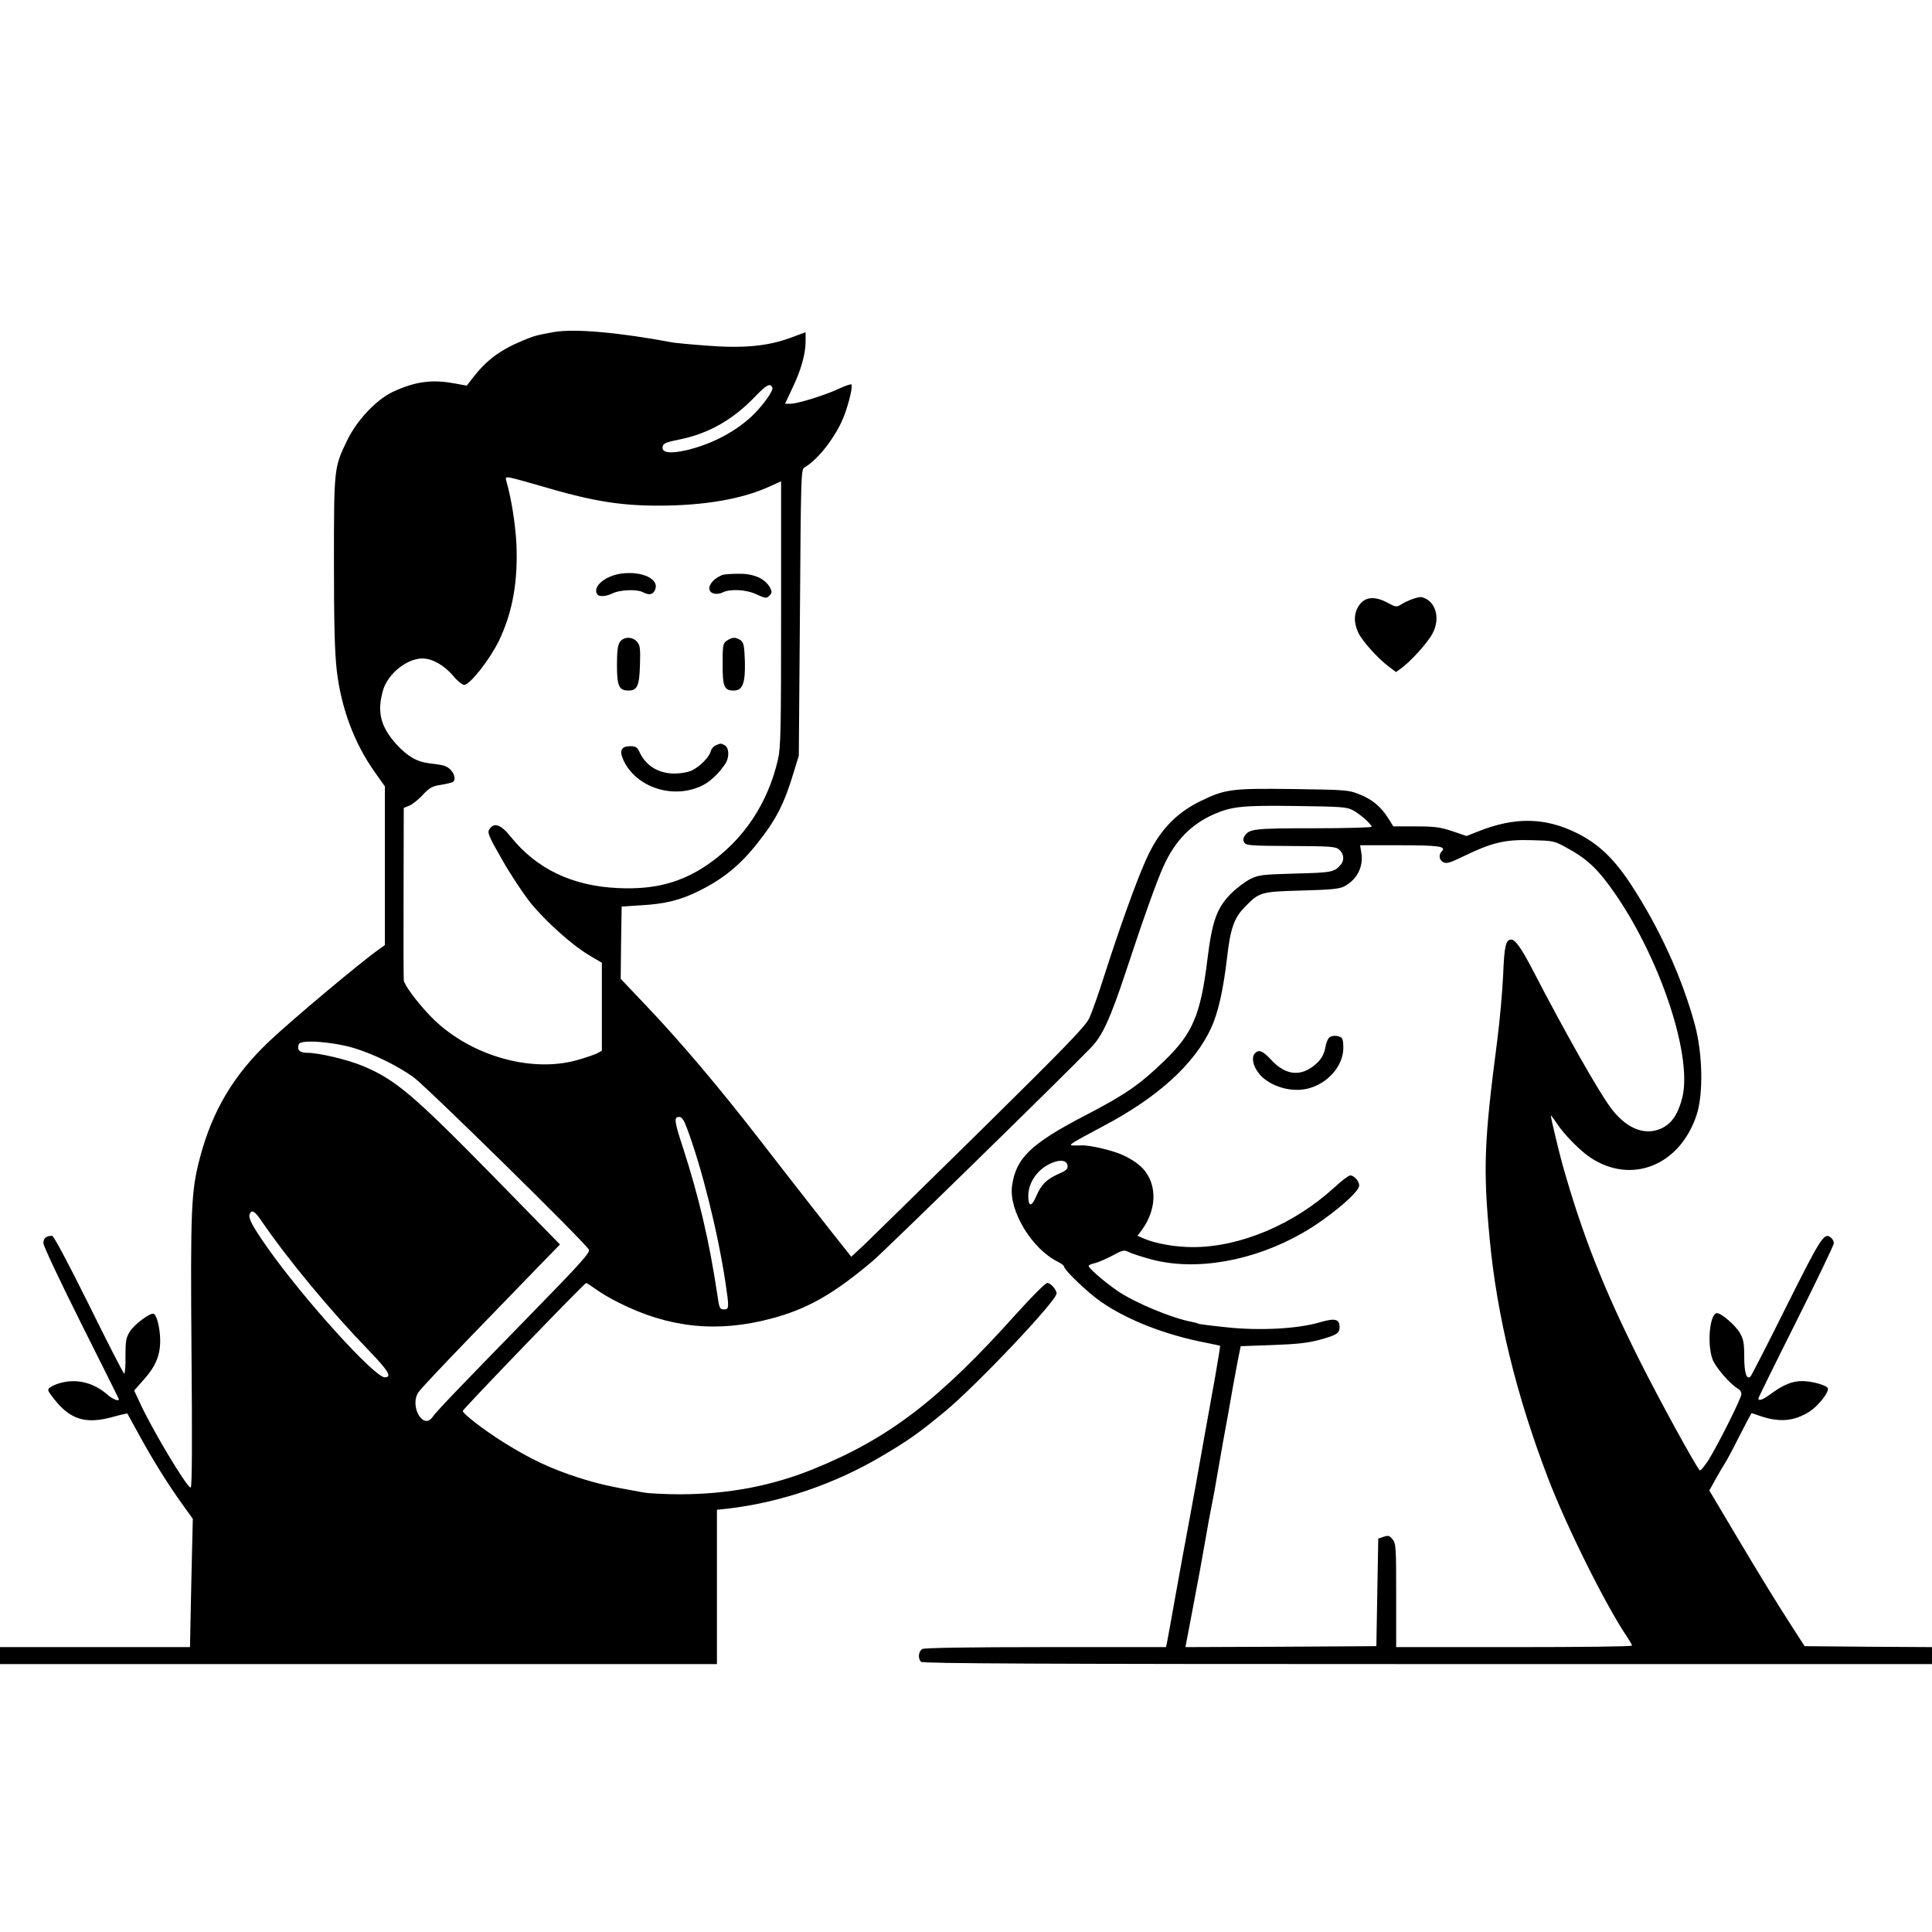 <?xml version="1.0" standalone="no"?>
<!DOCTYPE svg PUBLIC "-//W3C//DTD SVG 20010904//EN"
 "http://www.w3.org/TR/2001/REC-SVG-20010904/DTD/svg10.dtd">
<svg version="1.0" xmlns="http://www.w3.org/2000/svg"
 width="1024pt" height="1024pt" viewBox="0 0 1024 1024"
 preserveAspectRatio="xMidYMid meet">

<g transform="translate(0,1024) scale(0.1,-0.1)"
fill="#000000" stroke="none">
<path d="M2935 8480 c-89 -16 -107 -21 -164 -45 -122 -51 -193 -104 -267 -200
l-30 -39 -66 12 c-119 22 -208 10 -326 -45 -87 -41 -190 -150 -241 -255 -71
-146 -71 -149 -71 -648 0 -333 4 -478 15 -574 23 -198 92 -383 199 -535 l56
-79 0 -420 0 -421 -32 -23 c-99 -70 -457 -370 -581 -487 -189 -179 -301 -367
-367 -616 -47 -178 -51 -264 -45 -1037 4 -456 3 -708 -4 -712 -15 -10 -208
312 -271 452 l-29 62 54 61 c61 69 85 128 84 208 -1 62 -18 132 -35 138 -18 6
-103 -57 -126 -95 -20 -32 -23 -50 -23 -129 1 -51 -2 -93 -7 -93 -4 0 -88 164
-187 365 -112 225 -186 365 -195 365 -31 0 -46 -13 -46 -39 0 -15 89 -203 200
-425 110 -219 200 -400 200 -402 0 -14 -35 1 -63 26 -71 62 -161 84 -247 60
-20 -5 -44 -16 -54 -23 -17 -12 -15 -17 23 -65 84 -106 166 -131 305 -93 43
12 80 20 81 19 1 -2 30 -55 65 -118 69 -127 158 -269 233 -372 l49 -68 -8
-340 -7 -340 -503 0 -504 0 0 -45 0 -45 1900 0 1900 0 0 409 0 409 58 6 c280
33 566 130 817 279 139 82 193 120 330 233 167 137 595 589 595 628 0 21 -31
56 -49 56 -10 0 -79 -69 -163 -162 -411 -459 -677 -662 -1076 -824 -222 -90
-450 -133 -703 -134 -80 0 -170 4 -200 10 -187 33 -241 46 -348 80 -145 47
-252 98 -388 183 -105 65 -223 156 -220 169 4 13 645 678 654 678 3 0 27 -16
54 -35 26 -19 79 -50 118 -69 265 -134 522 -161 808 -85 190 50 328 128 537
304 59 49 1000 969 1158 1132 60 61 102 152 183 396 93 282 168 493 203 568
60 132 144 219 265 273 97 42 152 48 437 44 235 -3 269 -5 300 -22 38 -20 100
-75 100 -88 0 -4 -138 -8 -307 -8 -319 0 -342 -3 -367 -42 -8 -13 -8 -23 0
-35 9 -14 37 -16 246 -17 217 -1 238 -3 257 -20 24 -21 27 -55 9 -77 -35 -42
-47 -44 -242 -49 -178 -5 -194 -7 -241 -30 -27 -14 -73 -49 -102 -78 -74 -76
-98 -144 -123 -344 -36 -296 -78 -395 -227 -539 -133 -129 -209 -181 -423
-292 -288 -150 -366 -226 -386 -374 -17 -131 106 -334 244 -401 17 -9 32 -20
32 -25 0 -18 125 -138 196 -187 140 -97 341 -175 552 -216 41 -8 77 -16 79
-17 1 -2 -11 -77 -27 -168 -16 -90 -44 -243 -61 -339 -37 -209 -50 -282 -83
-460 -14 -74 -44 -236 -66 -360 -22 -124 -42 -235 -45 -248 l-5 -22 -636 0
c-419 0 -642 -4 -655 -10 -21 -12 -25 -50 -7 -68 9 -9 619 -12 2685 -12 l2673
0 0 45 0 45 -337 2 -338 3 -60 93 c-88 136 -183 291 -322 525 l-123 207 32 58
c17 31 39 68 48 82 10 14 45 80 79 148 34 67 64 122 65 122 2 0 21 -6 42 -14
104 -36 183 -30 266 23 46 30 103 102 96 123 -6 16 -85 38 -136 38 -52 0 -99
-19 -162 -65 -46 -34 -70 -43 -70 -27 0 4 90 187 200 406 110 220 200 407 200
417 0 9 -7 22 -15 29 -36 30 -52 5 -236 -363 -99 -199 -185 -366 -190 -372
-21 -21 -34 17 -34 103 0 72 -4 94 -23 127 -23 40 -98 105 -121 105 -38 0 -54
-158 -25 -242 14 -42 95 -136 138 -160 9 -5 16 -17 16 -27 0 -21 -120 -261
-174 -349 -22 -34 -43 -59 -47 -55 -22 23 -217 379 -319 583 -193 385 -304
668 -409 1040 -20 73 -61 244 -61 257 0 4 15 -16 32 -42 39 -59 124 -145 177
-180 218 -145 474 -43 563 224 37 110 33 326 -9 481 -67 247 -187 511 -339
743 -90 137 -172 215 -287 272 -168 83 -328 86 -523 8 l-61 -24 -76 26 c-64
21 -94 25 -194 25 l-118 0 -28 45 c-39 61 -85 99 -154 126 -55 22 -73 23 -349
27 -324 4 -359 0 -489 -63 -136 -66 -226 -163 -294 -319 -52 -117 -139 -361
-216 -601 -31 -99 -68 -203 -82 -232 -20 -43 -120 -146 -576 -596 -304 -299
-582 -571 -618 -606 l-67 -62 -34 43 c-46 57 -293 372 -448 573 -229 295 -423
523 -605 715 l-135 142 2 191 3 192 106 7 c125 7 208 28 304 76 129 64 217
136 309 252 101 127 143 210 194 380 l26 85 6 758 c5 718 6 759 23 769 65 36
151 142 198 243 28 59 61 182 52 197 -2 4 -31 -6 -66 -22 -74 -35 -220 -80
-258 -80 l-28 0 39 83 c46 95 70 182 70 248 l0 48 -82 -30 c-119 -44 -250 -56
-440 -41 -84 6 -164 14 -178 16 -293 55 -525 75 -635 56z m1159 -295 c5 -15
-43 -84 -97 -139 -90 -90 -222 -160 -358 -192 -89 -20 -132 -14 -127 18 3 18
16 24 91 39 153 31 283 105 400 228 60 62 80 73 91 46z m-1234 -519 c273 -81
422 -106 629 -106 241 0 442 34 589 101 l62 28 0 -700 c0 -612 -2 -709 -16
-772 -54 -235 -181 -426 -371 -558 -141 -97 -283 -135 -477 -126 -243 11 -431
101 -569 272 -52 65 -88 78 -113 40 -12 -18 -5 -35 67 -161 44 -78 112 -180
150 -228 82 -101 223 -227 315 -281 l64 -38 0 -233 0 -233 -27 -15 c-16 -7
-62 -23 -105 -35 -253 -71 -587 31 -783 240 -70 74 -133 160 -135 184 -1 11
-2 221 -1 466 l1 447 30 12 c16 7 48 32 71 57 35 38 49 46 95 53 30 5 59 12
64 15 16 10 11 40 -10 63 -22 23 -35 27 -113 36 -67 8 -116 36 -175 100 -85
94 -105 172 -72 287 25 87 126 169 209 169 52 0 115 -36 162 -91 22 -27 49
-49 59 -49 31 0 137 136 185 235 72 151 101 313 92 515 -6 107 -27 239 -53
329 -6 22 -5 23 22 19 16 -3 85 -22 154 -42z m5445 -1920 c94 -51 144 -95 209
-179 263 -344 462 -911 402 -1147 -23 -88 -57 -137 -113 -162 -89 -39 -188 3
-269 115 -68 93 -242 401 -414 733 -57 109 -89 154 -110 154 -29 0 -37 -33
-43 -187 -4 -87 -18 -246 -32 -353 -69 -529 -75 -674 -39 -1050 38 -403 140
-823 308 -1262 99 -260 308 -679 420 -844 14 -21 26 -42 26 -46 0 -5 -281 -8
-625 -8 l-625 0 0 274 c0 254 -1 275 -19 297 -16 20 -23 22 -47 14 l-29 -10
-5 -285 -5 -285 -506 -3 -506 -2 29 152 c41 215 56 297 78 423 10 61 26 146
35 190 9 44 18 96 21 115 3 19 19 109 35 200 17 91 41 226 54 301 14 75 28
154 33 175 l8 39 169 6 c131 5 188 11 250 28 90 25 105 34 105 66 0 44 -23 50
-103 27 -115 -35 -321 -46 -495 -27 -79 8 -147 17 -151 19 -4 3 -20 7 -35 10
-103 19 -301 101 -393 164 -67 46 -153 120 -153 132 0 5 15 11 33 15 17 4 59
22 93 40 55 30 62 31 87 19 14 -8 68 -25 119 -39 235 -63 540 -10 802 140 127
72 288 205 299 246 6 22 -23 59 -47 59 -8 0 -46 -29 -84 -64 -214 -196 -499
-316 -749 -316 -93 0 -194 18 -257 44 l-37 16 24 32 c86 119 80 263 -15 343
-18 16 -56 39 -85 52 -55 26 -181 55 -222 52 -15 0 -35 -1 -46 0 -25 1 -7 12
160 101 291 153 486 330 574 521 37 79 65 203 85 376 17 150 37 208 94 266 77
79 84 81 302 87 155 4 201 9 225 22 67 36 101 102 91 173 l-7 45 208 0 c207 0
251 -6 225 -32 -18 -18 -15 -46 8 -58 17 -9 36 -3 108 32 149 72 218 89 357
85 118 -3 122 -3 190 -41z m-6432 -1060 c103 -31 226 -90 317 -154 62 -43 911
-877 931 -915 9 -15 -41 -70 -324 -360 -377 -386 -485 -499 -504 -527 -50 -72
-124 58 -75 131 9 15 132 145 272 290 140 145 305 315 366 378 l112 115 -351
359 c-429 437 -521 515 -696 588 -80 33 -231 69 -294 69 -40 0 -54 16 -43 46
10 25 175 13 289 -20z m1767 -423 c80 -213 164 -550 205 -820 20 -135 20 -143
-8 -143 -22 0 -25 6 -35 78 -43 286 -97 515 -182 779 -46 139 -49 163 -21 163
15 0 25 -15 41 -57z m2018 -200 c3 -19 -6 -27 -50 -46 -63 -29 -90 -56 -117
-120 -24 -55 -41 -54 -41 4 0 71 49 142 120 173 48 22 84 17 88 -11z m-4275
-290 c142 -208 366 -478 575 -694 102 -106 121 -139 81 -139 -54 0 -428 413
-620 685 -80 114 -104 158 -96 179 10 26 26 19 60 -31z"/>
<path d="M3293 7200 c-86 -12 -153 -69 -128 -109 9 -16 47 -13 84 5 37 18 128
22 159 5 31 -16 50 -14 62 9 31 58 -63 105 -177 90z"/>
<path d="M3830 7193 c-66 -25 -95 -86 -46 -99 13 -3 33 -1 44 5 39 21 127 17
181 -9 49 -22 53 -23 69 -7 15 16 15 20 2 45 -27 46 -85 72 -165 71 -38 0 -77
-3 -85 -6z"/>
<path d="M3286 6838 c-12 -17 -16 -48 -16 -124 0 -111 11 -134 62 -134 46 0
57 26 60 137 3 87 0 104 -16 122 -25 28 -70 27 -90 -1z"/>
<path d="M3852 6844 c-20 -14 -22 -23 -22 -124 0 -121 8 -140 60 -140 46 0 61
39 58 155 -3 82 -6 99 -22 111 -25 18 -46 18 -74 -2z"/>
<path d="M3794 6290 c-12 -5 -24 -19 -27 -32 -8 -31 -58 -82 -101 -102 -19 -9
-59 -16 -90 -16 -86 0 -153 41 -187 115 -12 25 -20 30 -48 30 -48 0 -60 -23
-37 -73 67 -148 270 -212 423 -133 38 19 86 65 116 111 24 34 22 87 -2 100
-22 11 -19 11 -47 0z"/>
<path d="M7042 4737 c-6 -7 -14 -28 -17 -47 -8 -44 -26 -72 -67 -103 -73 -54
-148 -42 -219 34 -46 50 -66 58 -87 37 -27 -27 -2 -96 49 -136 70 -55 174 -74
253 -45 96 33 166 122 166 209 0 38 -4 53 -16 58 -25 10 -51 7 -62 -7z"/>
<path d="M7487 7065 c-20 -7 -48 -20 -61 -29 -24 -15 -28 -14 -73 10 -68 36
-119 31 -150 -15 -28 -42 -29 -91 -3 -146 22 -45 105 -137 162 -179 l37 -28
28 20 c52 38 141 137 166 185 44 82 15 176 -59 192 -6 2 -27 -3 -47 -10z"/>
</g>
</svg>
